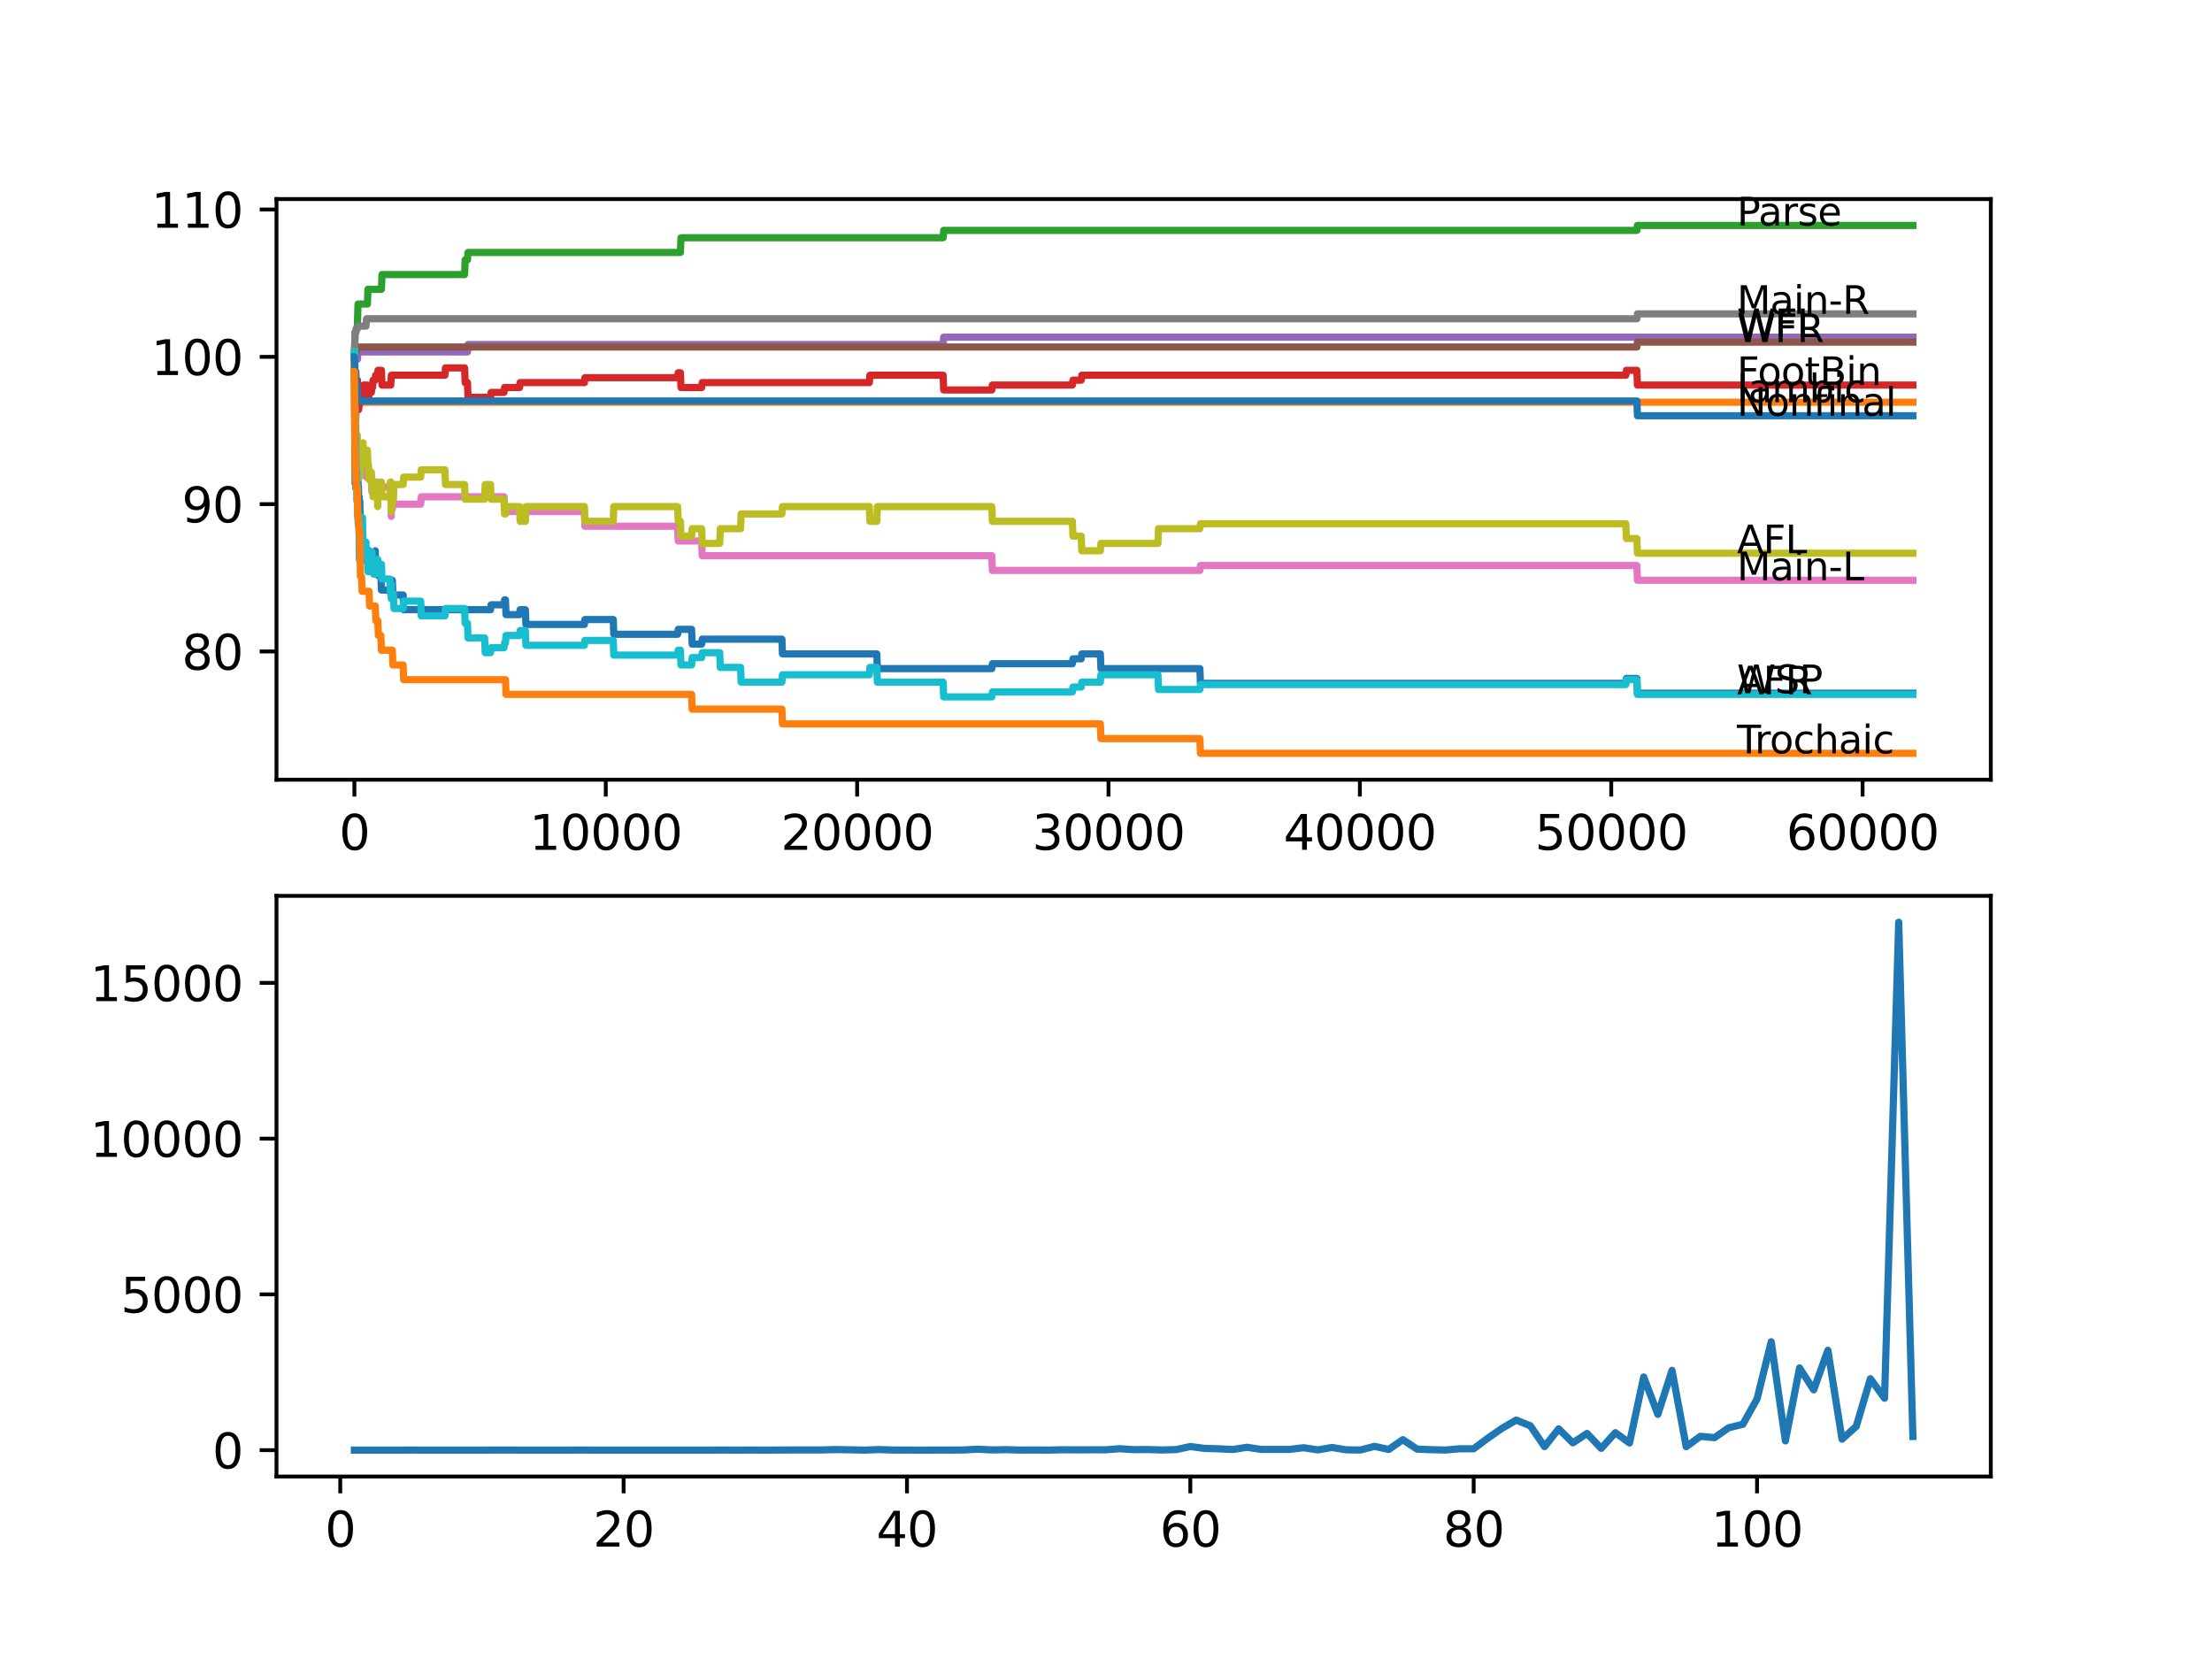 <?xml version="1.0" encoding="utf-8" standalone="no"?>
<!DOCTYPE svg PUBLIC "-//W3C//DTD SVG 1.1//EN"
  "http://www.w3.org/Graphics/SVG/1.1/DTD/svg11.dtd">
<svg xmlns:xlink="http://www.w3.org/1999/xlink" width="460.8pt" height="345.6pt" viewBox="0 0 460.8 345.6" xmlns="http://www.w3.org/2000/svg" version="1.1">
 <defs>
  <style type="text/css">*{stroke-linejoin: round; stroke-linecap: butt}</style>
 </defs>
 <g id="figure_1">
  <g id="patch_1">
   <path d="M 0 345.6 
L 460.8 345.6 
L 460.8 0 
L 0 0 
z
" style="fill: #ffffff"/>
  </g>
  <g id="axes_1">
   <g id="patch_2">
    <path d="M 57.6 162.432 
L 414.72 162.432 
L 414.72 41.472 
L 57.6 41.472 
z
" style="fill: #ffffff"/>
   </g>
   <g id="matplotlib.axis_1">
    <g id="xtick_1">
     <g id="line2d_1">
      <defs>
       <path id="m5c898c900f" d="M 0 0 
L 0 3.5 
" style="stroke: #000000; stroke-width: 0.8"/>
      </defs>
      <g>
       <use xlink:href="#m5c898c900f" x="73.827" y="162.432" style="stroke: #000000; stroke-width: 0.8"/>
      </g>
     </g>
     <g id="text_1">
      <!-- 0 -->
      <g transform="translate(70.646 177.03)scale(0.1 -0.1)">
       <defs>
        <path id="DejaVuSans-30" d="M 2034 4250 
Q 1547 4250 1301 3770 
Q 1056 3291 1056 2328 
Q 1056 1369 1301 889 
Q 1547 409 2034 409 
Q 2525 409 2770 889 
Q 3016 1369 3016 2328 
Q 3016 3291 2770 3770 
Q 2525 4250 2034 4250 
z
M 2034 4750 
Q 2819 4750 3233 4129 
Q 3647 3509 3647 2328 
Q 3647 1150 3233 529 
Q 2819 -91 2034 -91 
Q 1250 -91 836 529 
Q 422 1150 422 2328 
Q 422 3509 836 4129 
Q 1250 4750 2034 4750 
z
" transform="scale(0.016)"/>
       </defs>
       <use xlink:href="#DejaVuSans-30"/>
      </g>
     </g>
    </g>
    <g id="xtick_2">
     <g id="line2d_2">
      <g>
       <use xlink:href="#m5c898c900f" x="126.192" y="162.432" style="stroke: #000000; stroke-width: 0.8"/>
      </g>
     </g>
     <g id="text_2">
      <!-- 10000 -->
      <g transform="translate(110.286 177.03)scale(0.1 -0.1)">
       <defs>
        <path id="DejaVuSans-31" d="M 794 531 
L 1825 531 
L 1825 4091 
L 703 3866 
L 703 4441 
L 1819 4666 
L 2450 4666 
L 2450 531 
L 3481 531 
L 3481 0 
L 794 0 
L 794 531 
z
" transform="scale(0.016)"/>
       </defs>
       <use xlink:href="#DejaVuSans-31"/>
       <use xlink:href="#DejaVuSans-30" x="63.623"/>
       <use xlink:href="#DejaVuSans-30" x="127.246"/>
       <use xlink:href="#DejaVuSans-30" x="190.869"/>
       <use xlink:href="#DejaVuSans-30" x="254.492"/>
      </g>
     </g>
    </g>
    <g id="xtick_3">
     <g id="line2d_3">
      <g>
       <use xlink:href="#m5c898c900f" x="178.556" y="162.432" style="stroke: #000000; stroke-width: 0.8"/>
      </g>
     </g>
     <g id="text_3">
      <!-- 20000 -->
      <g transform="translate(162.65 177.03)scale(0.1 -0.1)">
       <defs>
        <path id="DejaVuSans-32" d="M 1228 531 
L 3431 531 
L 3431 0 
L 469 0 
L 469 531 
Q 828 903 1448 1529 
Q 2069 2156 2228 2338 
Q 2531 2678 2651 2914 
Q 2772 3150 2772 3378 
Q 2772 3750 2511 3984 
Q 2250 4219 1831 4219 
Q 1534 4219 1204 4116 
Q 875 4013 500 3803 
L 500 4441 
Q 881 4594 1212 4672 
Q 1544 4750 1819 4750 
Q 2544 4750 2975 4387 
Q 3406 4025 3406 3419 
Q 3406 3131 3298 2873 
Q 3191 2616 2906 2266 
Q 2828 2175 2409 1742 
Q 1991 1309 1228 531 
z
" transform="scale(0.016)"/>
       </defs>
       <use xlink:href="#DejaVuSans-32"/>
       <use xlink:href="#DejaVuSans-30" x="63.623"/>
       <use xlink:href="#DejaVuSans-30" x="127.246"/>
       <use xlink:href="#DejaVuSans-30" x="190.869"/>
       <use xlink:href="#DejaVuSans-30" x="254.492"/>
      </g>
     </g>
    </g>
    <g id="xtick_4">
     <g id="line2d_4">
      <g>
       <use xlink:href="#m5c898c900f" x="230.921" y="162.432" style="stroke: #000000; stroke-width: 0.8"/>
      </g>
     </g>
     <g id="text_4">
      <!-- 30000 -->
      <g transform="translate(215.015 177.03)scale(0.1 -0.1)">
       <defs>
        <path id="DejaVuSans-33" d="M 2597 2516 
Q 3050 2419 3304 2112 
Q 3559 1806 3559 1356 
Q 3559 666 3084 287 
Q 2609 -91 1734 -91 
Q 1441 -91 1130 -33 
Q 819 25 488 141 
L 488 750 
Q 750 597 1062 519 
Q 1375 441 1716 441 
Q 2309 441 2620 675 
Q 2931 909 2931 1356 
Q 2931 1769 2642 2001 
Q 2353 2234 1838 2234 
L 1294 2234 
L 1294 2753 
L 1863 2753 
Q 2328 2753 2575 2939 
Q 2822 3125 2822 3475 
Q 2822 3834 2567 4026 
Q 2313 4219 1838 4219 
Q 1578 4219 1281 4162 
Q 984 4106 628 3988 
L 628 4550 
Q 988 4650 1302 4700 
Q 1616 4750 1894 4750 
Q 2613 4750 3031 4423 
Q 3450 4097 3450 3541 
Q 3450 3153 3228 2886 
Q 3006 2619 2597 2516 
z
" transform="scale(0.016)"/>
       </defs>
       <use xlink:href="#DejaVuSans-33"/>
       <use xlink:href="#DejaVuSans-30" x="63.623"/>
       <use xlink:href="#DejaVuSans-30" x="127.246"/>
       <use xlink:href="#DejaVuSans-30" x="190.869"/>
       <use xlink:href="#DejaVuSans-30" x="254.492"/>
      </g>
     </g>
    </g>
    <g id="xtick_5">
     <g id="line2d_5">
      <g>
       <use xlink:href="#m5c898c900f" x="283.285" y="162.432" style="stroke: #000000; stroke-width: 0.8"/>
      </g>
     </g>
     <g id="text_5">
      <!-- 40000 -->
      <g transform="translate(267.379 177.03)scale(0.1 -0.1)">
       <defs>
        <path id="DejaVuSans-34" d="M 2419 4116 
L 825 1625 
L 2419 1625 
L 2419 4116 
z
M 2253 4666 
L 3047 4666 
L 3047 1625 
L 3713 1625 
L 3713 1100 
L 3047 1100 
L 3047 0 
L 2419 0 
L 2419 1100 
L 313 1100 
L 313 1709 
L 2253 4666 
z
" transform="scale(0.016)"/>
       </defs>
       <use xlink:href="#DejaVuSans-34"/>
       <use xlink:href="#DejaVuSans-30" x="63.623"/>
       <use xlink:href="#DejaVuSans-30" x="127.246"/>
       <use xlink:href="#DejaVuSans-30" x="190.869"/>
       <use xlink:href="#DejaVuSans-30" x="254.492"/>
      </g>
     </g>
    </g>
    <g id="xtick_6">
     <g id="line2d_6">
      <g>
       <use xlink:href="#m5c898c900f" x="335.65" y="162.432" style="stroke: #000000; stroke-width: 0.8"/>
      </g>
     </g>
     <g id="text_6">
      <!-- 50000 -->
      <g transform="translate(319.744 177.03)scale(0.1 -0.1)">
       <defs>
        <path id="DejaVuSans-35" d="M 691 4666 
L 3169 4666 
L 3169 4134 
L 1269 4134 
L 1269 2991 
Q 1406 3038 1543 3061 
Q 1681 3084 1819 3084 
Q 2600 3084 3056 2656 
Q 3513 2228 3513 1497 
Q 3513 744 3044 326 
Q 2575 -91 1722 -91 
Q 1428 -91 1123 -41 
Q 819 9 494 109 
L 494 744 
Q 775 591 1075 516 
Q 1375 441 1709 441 
Q 2250 441 2565 725 
Q 2881 1009 2881 1497 
Q 2881 1984 2565 2268 
Q 2250 2553 1709 2553 
Q 1456 2553 1204 2497 
Q 953 2441 691 2322 
L 691 4666 
z
" transform="scale(0.016)"/>
       </defs>
       <use xlink:href="#DejaVuSans-35"/>
       <use xlink:href="#DejaVuSans-30" x="63.623"/>
       <use xlink:href="#DejaVuSans-30" x="127.246"/>
       <use xlink:href="#DejaVuSans-30" x="190.869"/>
       <use xlink:href="#DejaVuSans-30" x="254.492"/>
      </g>
     </g>
    </g>
    <g id="xtick_7">
     <g id="line2d_7">
      <g>
       <use xlink:href="#m5c898c900f" x="388.014" y="162.432" style="stroke: #000000; stroke-width: 0.8"/>
      </g>
     </g>
     <g id="text_7">
      <!-- 60000 -->
      <g transform="translate(372.108 177.03)scale(0.1 -0.1)">
       <defs>
        <path id="DejaVuSans-36" d="M 2113 2584 
Q 1688 2584 1439 2293 
Q 1191 2003 1191 1497 
Q 1191 994 1439 701 
Q 1688 409 2113 409 
Q 2538 409 2786 701 
Q 3034 994 3034 1497 
Q 3034 2003 2786 2293 
Q 2538 2584 2113 2584 
z
M 3366 4563 
L 3366 3988 
Q 3128 4100 2886 4159 
Q 2644 4219 2406 4219 
Q 1781 4219 1451 3797 
Q 1122 3375 1075 2522 
Q 1259 2794 1537 2939 
Q 1816 3084 2150 3084 
Q 2853 3084 3261 2657 
Q 3669 2231 3669 1497 
Q 3669 778 3244 343 
Q 2819 -91 2113 -91 
Q 1303 -91 875 529 
Q 447 1150 447 2328 
Q 447 3434 972 4092 
Q 1497 4750 2381 4750 
Q 2619 4750 2861 4703 
Q 3103 4656 3366 4563 
z
" transform="scale(0.016)"/>
       </defs>
       <use xlink:href="#DejaVuSans-36"/>
       <use xlink:href="#DejaVuSans-30" x="63.623"/>
       <use xlink:href="#DejaVuSans-30" x="127.246"/>
       <use xlink:href="#DejaVuSans-30" x="190.869"/>
       <use xlink:href="#DejaVuSans-30" x="254.492"/>
      </g>
     </g>
    </g>
   </g>
   <g id="matplotlib.axis_2">
    <g id="ytick_1">
     <g id="line2d_8">
      <defs>
       <path id="m3ac3cab8ca" d="M 0 0 
L -3.5 0 
" style="stroke: #000000; stroke-width: 0.8"/>
      </defs>
      <g>
       <use xlink:href="#m3ac3cab8ca" x="57.6" y="135.708" style="stroke: #000000; stroke-width: 0.8"/>
      </g>
     </g>
     <g id="text_8">
      <!-- 80 -->
      <g transform="translate(37.875 139.507)scale(0.1 -0.1)">
       <defs>
        <path id="DejaVuSans-38" d="M 2034 2216 
Q 1584 2216 1326 1975 
Q 1069 1734 1069 1313 
Q 1069 891 1326 650 
Q 1584 409 2034 409 
Q 2484 409 2743 651 
Q 3003 894 3003 1313 
Q 3003 1734 2745 1975 
Q 2488 2216 2034 2216 
z
M 1403 2484 
Q 997 2584 770 2862 
Q 544 3141 544 3541 
Q 544 4100 942 4425 
Q 1341 4750 2034 4750 
Q 2731 4750 3128 4425 
Q 3525 4100 3525 3541 
Q 3525 3141 3298 2862 
Q 3072 2584 2669 2484 
Q 3125 2378 3379 2068 
Q 3634 1759 3634 1313 
Q 3634 634 3220 271 
Q 2806 -91 2034 -91 
Q 1263 -91 848 271 
Q 434 634 434 1313 
Q 434 1759 690 2068 
Q 947 2378 1403 2484 
z
M 1172 3481 
Q 1172 3119 1398 2916 
Q 1625 2713 2034 2713 
Q 2441 2713 2670 2916 
Q 2900 3119 2900 3481 
Q 2900 3844 2670 4047 
Q 2441 4250 2034 4250 
Q 1625 4250 1398 4047 
Q 1172 3844 1172 3481 
z
" transform="scale(0.016)"/>
       </defs>
       <use xlink:href="#DejaVuSans-38"/>
       <use xlink:href="#DejaVuSans-30" x="63.623"/>
      </g>
     </g>
    </g>
    <g id="ytick_2">
     <g id="line2d_9">
      <g>
       <use xlink:href="#m3ac3cab8ca" x="57.6" y="105.021" style="stroke: #000000; stroke-width: 0.8"/>
      </g>
     </g>
     <g id="text_9">
      <!-- 90 -->
      <g transform="translate(37.875 108.82)scale(0.1 -0.1)">
       <defs>
        <path id="DejaVuSans-39" d="M 703 97 
L 703 672 
Q 941 559 1184 500 
Q 1428 441 1663 441 
Q 2288 441 2617 861 
Q 2947 1281 2994 2138 
Q 2813 1869 2534 1725 
Q 2256 1581 1919 1581 
Q 1219 1581 811 2004 
Q 403 2428 403 3163 
Q 403 3881 828 4315 
Q 1253 4750 1959 4750 
Q 2769 4750 3195 4129 
Q 3622 3509 3622 2328 
Q 3622 1225 3098 567 
Q 2575 -91 1691 -91 
Q 1453 -91 1209 -44 
Q 966 3 703 97 
z
M 1959 2075 
Q 2384 2075 2632 2365 
Q 2881 2656 2881 3163 
Q 2881 3666 2632 3958 
Q 2384 4250 1959 4250 
Q 1534 4250 1286 3958 
Q 1038 3666 1038 3163 
Q 1038 2656 1286 2365 
Q 1534 2075 1959 2075 
z
" transform="scale(0.016)"/>
       </defs>
       <use xlink:href="#DejaVuSans-39"/>
       <use xlink:href="#DejaVuSans-30" x="63.623"/>
      </g>
     </g>
    </g>
    <g id="ytick_3">
     <g id="line2d_10">
      <g>
       <use xlink:href="#m3ac3cab8ca" x="57.6" y="74.333" style="stroke: #000000; stroke-width: 0.8"/>
      </g>
     </g>
     <g id="text_10">
      <!-- 100 -->
      <g transform="translate(31.512 78.132)scale(0.1 -0.1)">
       <use xlink:href="#DejaVuSans-31"/>
       <use xlink:href="#DejaVuSans-30" x="63.623"/>
       <use xlink:href="#DejaVuSans-30" x="127.246"/>
      </g>
     </g>
    </g>
    <g id="ytick_4">
     <g id="line2d_11">
      <g>
       <use xlink:href="#m3ac3cab8ca" x="57.6" y="43.646" style="stroke: #000000; stroke-width: 0.8"/>
      </g>
     </g>
     <g id="text_11">
      <!-- 110 -->
      <g transform="translate(31.512 47.445)scale(0.1 -0.1)">
       <use xlink:href="#DejaVuSans-31"/>
       <use xlink:href="#DejaVuSans-31" x="63.623"/>
       <use xlink:href="#DejaVuSans-30" x="127.246"/>
      </g>
     </g>
    </g>
   </g>
   <g id="line2d_12">
    <path d="M 73.833 77.402 
L 73.843 76.379 
L 73.89 86.864 
L 73.901 86.864 
L 73.974 100.673 
L 74.026 97.093 
L 74.032 97.093 
L 74.126 101.696 
L 74.147 100.929 
L 74.262 100.929 
L 74.393 96.837 
L 74.424 96.837 
L 74.482 95.303 
L 74.487 98.372 
L 74.513 98.372 
L 74.629 101.441 
L 74.676 101.441 
L 74.712 104.509 
L 74.786 103.486 
L 74.838 103.486 
L 74.849 106.555 
L 74.948 104.509 
L 74.959 104.509 
L 75.084 113.716 
L 75.32 113.716 
L 75.404 116.784 
L 75.43 115.761 
L 75.634 115.761 
L 75.749 114.738 
L 76.875 114.738 
L 76.99 117.807 
L 77.357 117.807 
L 77.472 116.784 
L 77.483 116.784 
L 77.598 115.761 
L 78.137 115.761 
L 78.179 114.738 
L 78.184 117.807 
L 78.237 117.807 
L 78.629 117.807 
L 78.708 116.784 
L 78.713 119.853 
L 78.729 119.853 
L 79.347 119.853 
L 79.462 122.922 
L 81.399 122.922 
L 81.52 120.876 
L 81.729 120.876 
L 81.844 123.945 
L 83.976 123.945 
L 84.091 127.013 
L 102.188 127.013 
L 102.303 125.991 
L 104.995 125.991 
L 105.11 124.968 
L 105.299 124.968 
L 105.414 128.036 
L 108.236 128.036 
L 108.351 127.013 
L 109.441 127.013 
L 109.556 130.082 
L 121.736 130.082 
L 121.851 129.059 
L 127.752 129.059 
L 127.868 132.128 
L 141.163 132.128 
L 141.278 131.105 
L 144.069 131.105 
L 144.184 134.174 
L 146.169 134.174 
L 146.284 133.151 
L 162.884 133.151 
L 162.999 136.22 
L 182.657 136.22 
L 182.772 139.288 
L 206.613 139.288 
L 206.729 138.266 
L 223.396 138.266 
L 223.511 137.243 
L 225.239 137.243 
L 225.355 136.22 
L 229.224 136.22 
L 229.34 139.288 
L 249.955 139.288 
L 250.071 142.357 
L 338.692 142.357 
L 338.807 141.334 
L 340.991 141.334 
L 341.106 144.403 
L 398.487 144.403 
L 398.487 144.403 
" clip-path="url(#p04125c86ef)" style="fill: none; stroke: #1f77b4; stroke-width: 1.5; stroke-linecap: square"/>
   </g>
   <g id="line2d_13">
    <path d="M 73.833 74.333 
L 73.953 90.956 
L 73.958 87.887 
L 73.985 84.818 
L 73.995 90.956 
L 74.068 87.887 
L 74.089 87.887 
L 74.205 84.818 
L 74.676 84.818 
L 74.791 83.795 
L 398.487 83.795 
L 398.487 83.795 
" clip-path="url(#p04125c86ef)" style="fill: none; stroke: #ff7f0e; stroke-width: 1.5; stroke-linecap: square"/>
   </g>
   <g id="line2d_14">
    <path d="M 73.833 74.333 
L 73.969 69.219 
L 74.126 69.219 
L 74.241 68.451 
L 74.424 68.451 
L 74.587 63.337 
L 76.54 63.337 
L 76.655 60.268 
L 79.462 60.268 
L 79.577 57.199 
L 96.784 57.199 
L 96.899 54.131 
L 97.381 54.131 
L 97.496 52.596 
L 141.744 52.596 
L 141.859 49.527 
L 196.47 49.527 
L 196.586 47.993 
L 340.991 47.993 
L 341.106 46.97 
L 398.487 46.97 
L 398.487 46.97 
" clip-path="url(#p04125c86ef)" style="fill: none; stroke: #2ca02c; stroke-width: 1.5; stroke-linecap: square"/>
   </g>
   <g id="line2d_15">
    <path d="M 73.833 74.333 
L 73.958 84.307 
L 74.163 84.307 
L 74.283 82.261 
L 74.424 82.261 
L 74.461 79.192 
L 74.477 85.33 
L 74.503 85.33 
L 74.712 85.33 
L 74.828 84.307 
L 74.849 84.307 
L 74.969 82.261 
L 75.404 82.261 
L 75.519 81.238 
L 75.634 81.238 
L 75.749 80.215 
L 76.54 80.215 
L 76.655 83.284 
L 76.765 83.284 
L 76.88 81.749 
L 77.357 81.749 
L 77.472 80.726 
L 77.603 80.726 
L 77.718 79.192 
L 78.137 79.192 
L 78.252 78.169 
L 78.629 78.169 
L 78.745 77.146 
L 79.462 77.146 
L 79.577 80.215 
L 81.399 80.215 
L 81.52 78.169 
L 92.689 78.169 
L 92.804 76.635 
L 96.784 76.635 
L 96.899 79.704 
L 97.381 79.704 
L 97.496 82.772 
L 102.188 82.772 
L 102.303 81.749 
L 104.995 81.749 
L 105.11 80.726 
L 108.236 80.726 
L 108.351 79.704 
L 121.736 79.704 
L 121.851 78.681 
L 141.163 78.681 
L 141.278 77.658 
L 141.744 77.658 
L 141.859 80.726 
L 146.169 80.726 
L 146.284 79.704 
L 181.101 79.704 
L 181.217 78.169 
L 196.47 78.169 
L 196.586 81.238 
L 206.613 81.238 
L 206.729 80.215 
L 223.396 80.215 
L 223.511 79.192 
L 225.239 79.192 
L 225.355 78.169 
L 338.692 78.169 
L 338.807 77.146 
L 340.991 77.146 
L 341.106 80.215 
L 398.487 80.215 
L 398.487 80.215 
" clip-path="url(#p04125c86ef)" style="fill: none; stroke: #d62728; stroke-width: 1.5; stroke-linecap: square"/>
   </g>
   <g id="line2d_16">
    <path d="M 73.833 74.333 
L 73.864 73.31 
L 73.869 76.379 
L 73.937 74.845 
L 74.461 74.845 
L 74.576 73.31 
L 97.381 73.31 
L 97.496 71.776 
L 196.47 71.776 
L 196.586 70.242 
L 398.487 70.242 
L 398.487 70.242 
" clip-path="url(#p04125c86ef)" style="fill: none; stroke: #9467bd; stroke-width: 1.5; stroke-linecap: square"/>
   </g>
   <g id="line2d_17">
    <path d="M 73.833 74.333 
L 73.848 74.333 
L 73.964 73.566 
L 74.126 73.566 
L 74.241 72.799 
L 74.424 72.799 
L 74.54 72.287 
L 340.991 72.287 
L 341.106 71.264 
L 398.487 71.264 
L 398.487 71.264 
" clip-path="url(#p04125c86ef)" style="fill: none; stroke: #8c564b; stroke-width: 1.5; stroke-linecap: square"/>
   </g>
   <g id="line2d_18">
    <path d="M 73.833 73.31 
L 73.927 92.234 
L 73.969 90.7 
L 73.974 90.7 
L 73.995 89.677 
L 74 92.746 
L 74.084 90.188 
L 74.126 90.188 
L 74.163 93.257 
L 74.236 92.234 
L 74.456 92.234 
L 74.482 95.303 
L 74.566 92.746 
L 74.712 92.746 
L 74.812 95.814 
L 74.822 94.28 
L 74.838 94.28 
L 74.849 92.746 
L 74.917 98.883 
L 74.932 98.883 
L 74.959 98.883 
L 75.074 97.86 
L 75.54 97.86 
L 75.655 96.326 
L 76.241 96.326 
L 76.357 99.395 
L 77.357 99.395 
L 77.472 102.463 
L 77.483 102.463 
L 77.598 101.441 
L 78.179 101.441 
L 78.294 100.418 
L 78.629 100.418 
L 78.708 103.486 
L 78.739 102.463 
L 79.347 102.463 
L 79.462 101.441 
L 81.399 101.441 
L 81.499 107.578 
L 81.515 106.044 
L 81.729 106.044 
L 81.844 105.021 
L 87.641 105.021 
L 87.756 103.486 
L 104.995 103.486 
L 105.11 106.555 
L 121.736 106.555 
L 121.851 109.624 
L 141.163 109.624 
L 141.278 112.693 
L 146.169 112.693 
L 146.284 115.761 
L 206.613 115.761 
L 206.729 118.83 
L 249.955 118.83 
L 250.071 117.807 
L 340.991 117.807 
L 341.106 120.876 
L 398.487 120.876 
L 398.487 120.876 
" clip-path="url(#p04125c86ef)" style="fill: none; stroke: #e377c2; stroke-width: 1.5; stroke-linecap: square"/>
   </g>
   <g id="line2d_19">
    <path d="M 73.833 74.333 
L 73.838 74.333 
L 73.974 69.219 
L 74.126 69.219 
L 74.241 68.451 
L 74.424 68.451 
L 74.54 67.94 
L 76.241 67.94 
L 76.357 66.406 
L 340.991 66.406 
L 341.106 65.383 
L 398.487 65.383 
L 398.487 65.383 
" clip-path="url(#p04125c86ef)" style="fill: none; stroke: #7f7f7f; stroke-width: 1.5; stroke-linecap: square"/>
   </g>
   <g id="line2d_20">
    <path d="M 73.833 73.31 
L 73.927 92.234 
L 73.969 90.7 
L 73.974 90.7 
L 73.995 88.143 
L 74 91.211 
L 74.095 88.654 
L 74.126 88.654 
L 74.163 91.723 
L 74.236 90.7 
L 74.262 90.7 
L 74.32 93.769 
L 74.372 90.7 
L 74.445 90.7 
L 74.482 99.906 
L 74.566 97.349 
L 74.676 97.349 
L 74.712 96.326 
L 74.718 99.395 
L 74.775 99.395 
L 74.796 99.395 
L 74.849 93.257 
L 74.911 96.326 
L 74.959 99.395 
L 75.021 98.372 
L 75.142 95.303 
L 75.32 95.303 
L 75.404 93.769 
L 75.409 96.837 
L 75.425 96.837 
L 75.508 96.837 
L 75.624 92.234 
L 75.634 92.234 
L 75.749 95.303 
L 76.241 95.303 
L 76.357 93.769 
L 76.54 93.769 
L 76.655 96.837 
L 76.765 96.837 
L 76.875 99.906 
L 76.99 98.372 
L 77.357 98.372 
L 77.472 101.441 
L 77.483 101.441 
L 77.598 100.418 
L 77.603 100.418 
L 77.718 103.486 
L 77.729 103.486 
L 77.844 100.418 
L 78.137 100.418 
L 78.179 103.486 
L 78.247 102.463 
L 78.629 102.463 
L 78.687 105.532 
L 78.713 101.441 
L 78.734 101.441 
L 79.347 101.441 
L 79.462 100.418 
L 79.577 103.486 
L 81.221 103.486 
L 81.337 100.418 
L 81.399 100.418 
L 81.499 106.555 
L 81.515 105.021 
L 81.729 105.021 
L 81.844 103.998 
L 81.96 103.998 
L 82.075 100.929 
L 83.976 100.929 
L 84.091 99.395 
L 87.641 99.395 
L 87.756 97.86 
L 92.689 97.86 
L 92.804 100.929 
L 96.784 100.929 
L 96.899 103.998 
L 100.958 103.998 
L 101.073 100.929 
L 102.188 100.929 
L 102.303 103.998 
L 104.995 103.998 
L 105.11 107.067 
L 105.299 107.067 
L 105.414 105.532 
L 108.236 105.532 
L 108.351 108.601 
L 109.441 108.601 
L 109.556 105.532 
L 121.736 105.532 
L 121.851 108.601 
L 127.752 108.601 
L 127.868 105.532 
L 141.163 105.532 
L 141.278 108.601 
L 141.744 108.601 
L 141.859 111.67 
L 144.069 111.67 
L 144.184 110.135 
L 146.169 110.135 
L 146.284 113.204 
L 149.934 113.204 
L 150.049 110.135 
L 154.28 110.135 
L 154.395 107.067 
L 162.884 107.067 
L 162.999 105.532 
L 181.101 105.532 
L 181.217 108.601 
L 182.657 108.601 
L 182.772 105.532 
L 206.613 105.532 
L 206.729 108.601 
L 223.396 108.601 
L 223.511 111.67 
L 225.239 111.67 
L 225.355 114.738 
L 229.224 114.738 
L 229.34 113.204 
L 241.226 113.204 
L 241.341 110.135 
L 249.955 110.135 
L 250.071 109.112 
L 338.692 109.112 
L 338.807 112.181 
L 340.991 112.181 
L 341.106 115.25 
L 398.487 115.25 
L 398.487 115.25 
" clip-path="url(#p04125c86ef)" style="fill: none; stroke: #bcbd22; stroke-width: 1.5; stroke-linecap: square"/>
   </g>
   <g id="line2d_21">
    <path d="M 73.833 73.31 
L 73.958 83.795 
L 73.974 83.795 
L 74.1 93.001 
L 74.126 93.001 
L 74.246 99.139 
L 74.262 99.139 
L 74.32 98.116 
L 74.33 104.254 
L 74.346 104.254 
L 74.424 104.254 
L 74.461 101.185 
L 74.477 107.322 
L 74.513 106.299 
L 74.629 109.368 
L 74.676 109.368 
L 74.796 107.322 
L 74.849 116.529 
L 74.917 114.483 
L 74.959 114.483 
L 75.089 110.391 
L 75.32 110.391 
L 75.435 107.834 
L 75.508 107.834 
L 75.629 113.971 
L 75.634 113.971 
L 75.749 112.948 
L 76.241 112.948 
L 76.357 116.017 
L 76.54 116.017 
L 76.655 119.086 
L 76.765 119.086 
L 76.886 116.017 
L 77.357 116.017 
L 77.472 114.994 
L 77.483 114.994 
L 77.598 118.063 
L 77.603 118.063 
L 77.718 116.529 
L 77.729 116.529 
L 77.844 119.597 
L 78.137 119.597 
L 78.258 117.551 
L 78.629 117.551 
L 78.687 116.529 
L 78.692 119.597 
L 78.734 118.574 
L 79.347 118.574 
L 79.462 117.551 
L 79.577 120.62 
L 81.221 120.62 
L 81.337 123.689 
L 81.399 123.689 
L 81.499 121.643 
L 81.504 124.712 
L 81.729 124.712 
L 81.844 123.689 
L 81.96 123.689 
L 82.075 126.758 
L 83.976 126.758 
L 84.091 125.223 
L 87.641 125.223 
L 87.756 128.292 
L 92.689 128.292 
L 92.804 126.758 
L 96.784 126.758 
L 96.899 129.827 
L 97.381 129.827 
L 97.496 132.895 
L 100.958 132.895 
L 101.073 135.964 
L 102.188 135.964 
L 102.303 134.941 
L 104.995 134.941 
L 105.11 133.918 
L 105.299 133.918 
L 105.414 132.384 
L 108.236 132.384 
L 108.351 131.361 
L 109.441 131.361 
L 109.556 134.43 
L 121.736 134.43 
L 121.851 133.407 
L 127.752 133.407 
L 127.868 136.475 
L 141.163 136.475 
L 141.278 135.453 
L 141.744 135.453 
L 141.859 138.521 
L 144.069 138.521 
L 144.184 136.987 
L 146.169 136.987 
L 146.284 135.964 
L 149.934 135.964 
L 150.049 139.033 
L 154.28 139.033 
L 154.395 142.102 
L 162.884 142.102 
L 162.999 140.567 
L 181.101 140.567 
L 181.217 139.033 
L 182.657 139.033 
L 182.772 142.102 
L 196.47 142.102 
L 196.586 145.17 
L 206.613 145.17 
L 206.729 144.147 
L 223.396 144.147 
L 223.511 143.124 
L 225.239 143.124 
L 225.355 142.102 
L 229.224 142.102 
L 229.34 140.567 
L 241.226 140.567 
L 241.341 143.636 
L 249.955 143.636 
L 250.071 142.613 
L 338.692 142.613 
L 338.807 141.59 
L 340.991 141.59 
L 341.106 144.659 
L 398.487 144.659 
L 398.487 144.659 
" clip-path="url(#p04125c86ef)" style="fill: none; stroke: #17becf; stroke-width: 1.5; stroke-linecap: square"/>
   </g>
   <g id="line2d_22">
    <path d="M 73.833 74.333 
L 73.848 74.333 
L 73.964 77.402 
L 74.126 77.402 
L 74.241 80.471 
L 74.424 80.471 
L 74.54 83.539 
L 340.991 83.539 
L 341.106 86.608 
L 398.487 86.608 
L 398.487 86.608 
" clip-path="url(#p04125c86ef)" style="fill: none; stroke: #1f77b4; stroke-width: 1.5; stroke-linecap: square"/>
   </g>
   <g id="line2d_23">
    <path d="M 73.833 77.402 
L 73.838 77.402 
L 73.979 97.093 
L 73.985 97.093 
L 74.011 94.024 
L 74.063 98.628 
L 74.089 98.628 
L 74.205 101.696 
L 74.424 101.696 
L 74.545 107.834 
L 74.676 107.834 
L 74.791 110.903 
L 74.959 110.903 
L 75.084 120.109 
L 75.32 120.109 
L 75.435 123.178 
L 76.875 123.178 
L 76.99 126.246 
L 78.179 126.246 
L 78.294 129.315 
L 78.708 129.315 
L 78.823 132.384 
L 79.347 132.384 
L 79.462 135.453 
L 81.729 135.453 
L 81.844 138.521 
L 83.976 138.521 
L 84.091 141.59 
L 105.299 141.59 
L 105.414 144.659 
L 144.069 144.659 
L 144.184 147.728 
L 162.884 147.728 
L 162.999 150.796 
L 229.224 150.796 
L 229.34 153.865 
L 249.955 153.865 
L 250.071 156.934 
L 398.487 156.934 
L 398.487 156.934 
" clip-path="url(#p04125c86ef)" style="fill: none; stroke: #ff7f0e; stroke-width: 1.5; stroke-linecap: square"/>
   </g>
   <g id="patch_3">
    <path d="M 57.6 162.432 
L 57.6 41.472 
" style="fill: none; stroke: #000000; stroke-width: 0.8; stroke-linejoin: miter; stroke-linecap: square"/>
   </g>
   <g id="patch_4">
    <path d="M 414.72 162.432 
L 414.72 41.472 
" style="fill: none; stroke: #000000; stroke-width: 0.8; stroke-linejoin: miter; stroke-linecap: square"/>
   </g>
   <g id="patch_5">
    <path d="M 57.6 162.432 
L 414.72 162.432 
" style="fill: none; stroke: #000000; stroke-width: 0.8; stroke-linejoin: miter; stroke-linecap: square"/>
   </g>
   <g id="patch_6">
    <path d="M 57.6 41.472 
L 414.72 41.472 
" style="fill: none; stroke: #000000; stroke-width: 0.8; stroke-linejoin: miter; stroke-linecap: square"/>
   </g>
   <g id="text_12">
    <!-- WSP -->
    <g transform="translate(361.832 144.403)scale(0.08 -0.08)">
     <defs>
      <path id="DejaVuSans-57" d="M 213 4666 
L 850 4666 
L 1831 722 
L 2809 4666 
L 3519 4666 
L 4500 722 
L 5478 4666 
L 6119 4666 
L 4947 0 
L 4153 0 
L 3169 4050 
L 2175 0 
L 1381 0 
L 213 4666 
z
" transform="scale(0.016)"/>
      <path id="DejaVuSans-53" d="M 3425 4513 
L 3425 3897 
Q 3066 4069 2747 4153 
Q 2428 4238 2131 4238 
Q 1616 4238 1336 4038 
Q 1056 3838 1056 3469 
Q 1056 3159 1242 3001 
Q 1428 2844 1947 2747 
L 2328 2669 
Q 3034 2534 3370 2195 
Q 3706 1856 3706 1288 
Q 3706 609 3251 259 
Q 2797 -91 1919 -91 
Q 1588 -91 1214 -16 
Q 841 59 441 206 
L 441 856 
Q 825 641 1194 531 
Q 1563 422 1919 422 
Q 2459 422 2753 634 
Q 3047 847 3047 1241 
Q 3047 1584 2836 1778 
Q 2625 1972 2144 2069 
L 1759 2144 
Q 1053 2284 737 2584 
Q 422 2884 422 3419 
Q 422 4038 858 4394 
Q 1294 4750 2059 4750 
Q 2388 4750 2728 4690 
Q 3069 4631 3425 4513 
z
" transform="scale(0.016)"/>
      <path id="DejaVuSans-50" d="M 1259 4147 
L 1259 2394 
L 2053 2394 
Q 2494 2394 2734 2622 
Q 2975 2850 2975 3272 
Q 2975 3691 2734 3919 
Q 2494 4147 2053 4147 
L 1259 4147 
z
M 628 4666 
L 2053 4666 
Q 2838 4666 3239 4311 
Q 3641 3956 3641 3272 
Q 3641 2581 3239 2228 
Q 2838 1875 2053 1875 
L 1259 1875 
L 1259 0 
L 628 0 
L 628 4666 
z
" transform="scale(0.016)"/>
     </defs>
     <use xlink:href="#DejaVuSans-57"/>
     <use xlink:href="#DejaVuSans-53" x="98.877"/>
     <use xlink:href="#DejaVuSans-50" x="162.354"/>
    </g>
   </g>
   <g id="text_13">
    <!-- Iambic -->
    <g transform="translate(361.832 83.795)scale(0.08 -0.08)">
     <defs>
      <path id="DejaVuSans-49" d="M 628 4666 
L 1259 4666 
L 1259 0 
L 628 0 
L 628 4666 
z
" transform="scale(0.016)"/>
      <path id="DejaVuSans-61" d="M 2194 1759 
Q 1497 1759 1228 1600 
Q 959 1441 959 1056 
Q 959 750 1161 570 
Q 1363 391 1709 391 
Q 2188 391 2477 730 
Q 2766 1069 2766 1631 
L 2766 1759 
L 2194 1759 
z
M 3341 1997 
L 3341 0 
L 2766 0 
L 2766 531 
Q 2569 213 2275 61 
Q 1981 -91 1556 -91 
Q 1019 -91 701 211 
Q 384 513 384 1019 
Q 384 1609 779 1909 
Q 1175 2209 1959 2209 
L 2766 2209 
L 2766 2266 
Q 2766 2663 2505 2880 
Q 2244 3097 1772 3097 
Q 1472 3097 1187 3025 
Q 903 2953 641 2809 
L 641 3341 
Q 956 3463 1253 3523 
Q 1550 3584 1831 3584 
Q 2591 3584 2966 3190 
Q 3341 2797 3341 1997 
z
" transform="scale(0.016)"/>
      <path id="DejaVuSans-6d" d="M 3328 2828 
Q 3544 3216 3844 3400 
Q 4144 3584 4550 3584 
Q 5097 3584 5394 3201 
Q 5691 2819 5691 2113 
L 5691 0 
L 5113 0 
L 5113 2094 
Q 5113 2597 4934 2840 
Q 4756 3084 4391 3084 
Q 3944 3084 3684 2787 
Q 3425 2491 3425 1978 
L 3425 0 
L 2847 0 
L 2847 2094 
Q 2847 2600 2669 2842 
Q 2491 3084 2119 3084 
Q 1678 3084 1418 2786 
Q 1159 2488 1159 1978 
L 1159 0 
L 581 0 
L 581 3500 
L 1159 3500 
L 1159 2956 
Q 1356 3278 1631 3431 
Q 1906 3584 2284 3584 
Q 2666 3584 2933 3390 
Q 3200 3197 3328 2828 
z
" transform="scale(0.016)"/>
      <path id="DejaVuSans-62" d="M 3116 1747 
Q 3116 2381 2855 2742 
Q 2594 3103 2138 3103 
Q 1681 3103 1420 2742 
Q 1159 2381 1159 1747 
Q 1159 1113 1420 752 
Q 1681 391 2138 391 
Q 2594 391 2855 752 
Q 3116 1113 3116 1747 
z
M 1159 2969 
Q 1341 3281 1617 3432 
Q 1894 3584 2278 3584 
Q 2916 3584 3314 3078 
Q 3713 2572 3713 1747 
Q 3713 922 3314 415 
Q 2916 -91 2278 -91 
Q 1894 -91 1617 61 
Q 1341 213 1159 525 
L 1159 0 
L 581 0 
L 581 4863 
L 1159 4863 
L 1159 2969 
z
" transform="scale(0.016)"/>
      <path id="DejaVuSans-69" d="M 603 3500 
L 1178 3500 
L 1178 0 
L 603 0 
L 603 3500 
z
M 603 4863 
L 1178 4863 
L 1178 4134 
L 603 4134 
L 603 4863 
z
" transform="scale(0.016)"/>
      <path id="DejaVuSans-63" d="M 3122 3366 
L 3122 2828 
Q 2878 2963 2633 3030 
Q 2388 3097 2138 3097 
Q 1578 3097 1268 2742 
Q 959 2388 959 1747 
Q 959 1106 1268 751 
Q 1578 397 2138 397 
Q 2388 397 2633 464 
Q 2878 531 3122 666 
L 3122 134 
Q 2881 22 2623 -34 
Q 2366 -91 2075 -91 
Q 1284 -91 818 406 
Q 353 903 353 1747 
Q 353 2603 823 3093 
Q 1294 3584 2113 3584 
Q 2378 3584 2631 3529 
Q 2884 3475 3122 3366 
z
" transform="scale(0.016)"/>
     </defs>
     <use xlink:href="#DejaVuSans-49"/>
     <use xlink:href="#DejaVuSans-61" x="29.492"/>
     <use xlink:href="#DejaVuSans-6d" x="90.771"/>
     <use xlink:href="#DejaVuSans-62" x="188.184"/>
     <use xlink:href="#DejaVuSans-69" x="251.66"/>
     <use xlink:href="#DejaVuSans-63" x="279.443"/>
    </g>
   </g>
   <g id="text_14">
    <!-- Parse -->
    <g transform="translate(361.832 46.97)scale(0.08 -0.08)">
     <defs>
      <path id="DejaVuSans-72" d="M 2631 2963 
Q 2534 3019 2420 3045 
Q 2306 3072 2169 3072 
Q 1681 3072 1420 2755 
Q 1159 2438 1159 1844 
L 1159 0 
L 581 0 
L 581 3500 
L 1159 3500 
L 1159 2956 
Q 1341 3275 1631 3429 
Q 1922 3584 2338 3584 
Q 2397 3584 2469 3576 
Q 2541 3569 2628 3553 
L 2631 2963 
z
" transform="scale(0.016)"/>
      <path id="DejaVuSans-73" d="M 2834 3397 
L 2834 2853 
Q 2591 2978 2328 3040 
Q 2066 3103 1784 3103 
Q 1356 3103 1142 2972 
Q 928 2841 928 2578 
Q 928 2378 1081 2264 
Q 1234 2150 1697 2047 
L 1894 2003 
Q 2506 1872 2764 1633 
Q 3022 1394 3022 966 
Q 3022 478 2636 193 
Q 2250 -91 1575 -91 
Q 1294 -91 989 -36 
Q 684 19 347 128 
L 347 722 
Q 666 556 975 473 
Q 1284 391 1588 391 
Q 1994 391 2212 530 
Q 2431 669 2431 922 
Q 2431 1156 2273 1281 
Q 2116 1406 1581 1522 
L 1381 1569 
Q 847 1681 609 1914 
Q 372 2147 372 2553 
Q 372 3047 722 3315 
Q 1072 3584 1716 3584 
Q 2034 3584 2315 3537 
Q 2597 3491 2834 3397 
z
" transform="scale(0.016)"/>
      <path id="DejaVuSans-65" d="M 3597 1894 
L 3597 1613 
L 953 1613 
Q 991 1019 1311 708 
Q 1631 397 2203 397 
Q 2534 397 2845 478 
Q 3156 559 3463 722 
L 3463 178 
Q 3153 47 2828 -22 
Q 2503 -91 2169 -91 
Q 1331 -91 842 396 
Q 353 884 353 1716 
Q 353 2575 817 3079 
Q 1281 3584 2069 3584 
Q 2775 3584 3186 3129 
Q 3597 2675 3597 1894 
z
M 3022 2063 
Q 3016 2534 2758 2815 
Q 2500 3097 2075 3097 
Q 1594 3097 1305 2825 
Q 1016 2553 972 2059 
L 3022 2063 
z
" transform="scale(0.016)"/>
     </defs>
     <use xlink:href="#DejaVuSans-50"/>
     <use xlink:href="#DejaVuSans-61" x="55.803"/>
     <use xlink:href="#DejaVuSans-72" x="117.082"/>
     <use xlink:href="#DejaVuSans-73" x="158.195"/>
     <use xlink:href="#DejaVuSans-65" x="210.295"/>
    </g>
   </g>
   <g id="text_15">
    <!-- FootBin -->
    <g transform="translate(361.832 80.215)scale(0.08 -0.08)">
     <defs>
      <path id="DejaVuSans-46" d="M 628 4666 
L 3309 4666 
L 3309 4134 
L 1259 4134 
L 1259 2759 
L 3109 2759 
L 3109 2228 
L 1259 2228 
L 1259 0 
L 628 0 
L 628 4666 
z
" transform="scale(0.016)"/>
      <path id="DejaVuSans-6f" d="M 1959 3097 
Q 1497 3097 1228 2736 
Q 959 2375 959 1747 
Q 959 1119 1226 758 
Q 1494 397 1959 397 
Q 2419 397 2687 759 
Q 2956 1122 2956 1747 
Q 2956 2369 2687 2733 
Q 2419 3097 1959 3097 
z
M 1959 3584 
Q 2709 3584 3137 3096 
Q 3566 2609 3566 1747 
Q 3566 888 3137 398 
Q 2709 -91 1959 -91 
Q 1206 -91 779 398 
Q 353 888 353 1747 
Q 353 2609 779 3096 
Q 1206 3584 1959 3584 
z
" transform="scale(0.016)"/>
      <path id="DejaVuSans-74" d="M 1172 4494 
L 1172 3500 
L 2356 3500 
L 2356 3053 
L 1172 3053 
L 1172 1153 
Q 1172 725 1289 603 
Q 1406 481 1766 481 
L 2356 481 
L 2356 0 
L 1766 0 
Q 1100 0 847 248 
Q 594 497 594 1153 
L 594 3053 
L 172 3053 
L 172 3500 
L 594 3500 
L 594 4494 
L 1172 4494 
z
" transform="scale(0.016)"/>
      <path id="DejaVuSans-42" d="M 1259 2228 
L 1259 519 
L 2272 519 
Q 2781 519 3026 730 
Q 3272 941 3272 1375 
Q 3272 1813 3026 2020 
Q 2781 2228 2272 2228 
L 1259 2228 
z
M 1259 4147 
L 1259 2741 
L 2194 2741 
Q 2656 2741 2882 2914 
Q 3109 3088 3109 3444 
Q 3109 3797 2882 3972 
Q 2656 4147 2194 4147 
L 1259 4147 
z
M 628 4666 
L 2241 4666 
Q 2963 4666 3353 4366 
Q 3744 4066 3744 3513 
Q 3744 3084 3544 2831 
Q 3344 2578 2956 2516 
Q 3422 2416 3680 2098 
Q 3938 1781 3938 1306 
Q 3938 681 3513 340 
Q 3088 0 2303 0 
L 628 0 
L 628 4666 
z
" transform="scale(0.016)"/>
      <path id="DejaVuSans-6e" d="M 3513 2113 
L 3513 0 
L 2938 0 
L 2938 2094 
Q 2938 2591 2744 2837 
Q 2550 3084 2163 3084 
Q 1697 3084 1428 2787 
Q 1159 2491 1159 1978 
L 1159 0 
L 581 0 
L 581 3500 
L 1159 3500 
L 1159 2956 
Q 1366 3272 1645 3428 
Q 1925 3584 2291 3584 
Q 2894 3584 3203 3211 
Q 3513 2838 3513 2113 
z
" transform="scale(0.016)"/>
     </defs>
     <use xlink:href="#DejaVuSans-46"/>
     <use xlink:href="#DejaVuSans-6f" x="53.895"/>
     <use xlink:href="#DejaVuSans-6f" x="115.076"/>
     <use xlink:href="#DejaVuSans-74" x="176.258"/>
     <use xlink:href="#DejaVuSans-42" x="215.467"/>
     <use xlink:href="#DejaVuSans-69" x="284.07"/>
     <use xlink:href="#DejaVuSans-6e" x="311.854"/>
    </g>
   </g>
   <g id="text_16">
    <!-- WFL -->
    <g transform="translate(361.832 70.242)scale(0.08 -0.08)">
     <defs>
      <path id="DejaVuSans-4c" d="M 628 4666 
L 1259 4666 
L 1259 531 
L 3531 531 
L 3531 0 
L 628 0 
L 628 4666 
z
" transform="scale(0.016)"/>
     </defs>
     <use xlink:href="#DejaVuSans-57"/>
     <use xlink:href="#DejaVuSans-46" x="98.877"/>
     <use xlink:href="#DejaVuSans-4c" x="156.396"/>
    </g>
   </g>
   <g id="text_17">
    <!-- WFR -->
    <g transform="translate(361.832 71.264)scale(0.08 -0.08)">
     <defs>
      <path id="DejaVuSans-52" d="M 2841 2188 
Q 3044 2119 3236 1894 
Q 3428 1669 3622 1275 
L 4263 0 
L 3584 0 
L 2988 1197 
Q 2756 1666 2539 1819 
Q 2322 1972 1947 1972 
L 1259 1972 
L 1259 0 
L 628 0 
L 628 4666 
L 2053 4666 
Q 2853 4666 3247 4331 
Q 3641 3997 3641 3322 
Q 3641 2881 3436 2590 
Q 3231 2300 2841 2188 
z
M 1259 4147 
L 1259 2491 
L 2053 2491 
Q 2509 2491 2742 2702 
Q 2975 2913 2975 3322 
Q 2975 3731 2742 3939 
Q 2509 4147 2053 4147 
L 1259 4147 
z
" transform="scale(0.016)"/>
     </defs>
     <use xlink:href="#DejaVuSans-57"/>
     <use xlink:href="#DejaVuSans-46" x="98.877"/>
     <use xlink:href="#DejaVuSans-52" x="156.396"/>
    </g>
   </g>
   <g id="text_18">
    <!-- Main-L -->
    <g transform="translate(361.832 120.876)scale(0.08 -0.08)">
     <defs>
      <path id="DejaVuSans-4d" d="M 628 4666 
L 1569 4666 
L 2759 1491 
L 3956 4666 
L 4897 4666 
L 4897 0 
L 4281 0 
L 4281 4097 
L 3078 897 
L 2444 897 
L 1241 4097 
L 1241 0 
L 628 0 
L 628 4666 
z
" transform="scale(0.016)"/>
      <path id="DejaVuSans-2d" d="M 313 2009 
L 1997 2009 
L 1997 1497 
L 313 1497 
L 313 2009 
z
" transform="scale(0.016)"/>
     </defs>
     <use xlink:href="#DejaVuSans-4d"/>
     <use xlink:href="#DejaVuSans-61" x="86.279"/>
     <use xlink:href="#DejaVuSans-69" x="147.559"/>
     <use xlink:href="#DejaVuSans-6e" x="175.342"/>
     <use xlink:href="#DejaVuSans-2d" x="238.721"/>
     <use xlink:href="#DejaVuSans-4c" x="274.805"/>
    </g>
   </g>
   <g id="text_19">
    <!-- Main-R -->
    <g transform="translate(361.832 65.383)scale(0.08 -0.08)">
     <use xlink:href="#DejaVuSans-4d"/>
     <use xlink:href="#DejaVuSans-61" x="86.279"/>
     <use xlink:href="#DejaVuSans-69" x="147.559"/>
     <use xlink:href="#DejaVuSans-6e" x="175.342"/>
     <use xlink:href="#DejaVuSans-2d" x="238.721"/>
     <use xlink:href="#DejaVuSans-52" x="274.805"/>
    </g>
   </g>
   <g id="text_20">
    <!-- AFL -->
    <g transform="translate(361.832 115.25)scale(0.08 -0.08)">
     <defs>
      <path id="DejaVuSans-41" d="M 2188 4044 
L 1331 1722 
L 3047 1722 
L 2188 4044 
z
M 1831 4666 
L 2547 4666 
L 4325 0 
L 3669 0 
L 3244 1197 
L 1141 1197 
L 716 0 
L 50 0 
L 1831 4666 
z
" transform="scale(0.016)"/>
     </defs>
     <use xlink:href="#DejaVuSans-41"/>
     <use xlink:href="#DejaVuSans-46" x="68.408"/>
     <use xlink:href="#DejaVuSans-4c" x="125.928"/>
    </g>
   </g>
   <g id="text_21">
    <!-- AFR -->
    <g transform="translate(361.832 144.659)scale(0.08 -0.08)">
     <use xlink:href="#DejaVuSans-41"/>
     <use xlink:href="#DejaVuSans-46" x="68.408"/>
     <use xlink:href="#DejaVuSans-52" x="125.928"/>
    </g>
   </g>
   <g id="text_22">
    <!-- Nonfinal -->
    <g transform="translate(361.832 86.608)scale(0.08 -0.08)">
     <defs>
      <path id="DejaVuSans-4e" d="M 628 4666 
L 1478 4666 
L 3547 763 
L 3547 4666 
L 4159 4666 
L 4159 0 
L 3309 0 
L 1241 3903 
L 1241 0 
L 628 0 
L 628 4666 
z
" transform="scale(0.016)"/>
      <path id="DejaVuSans-66" d="M 2375 4863 
L 2375 4384 
L 1825 4384 
Q 1516 4384 1395 4259 
Q 1275 4134 1275 3809 
L 1275 3500 
L 2222 3500 
L 2222 3053 
L 1275 3053 
L 1275 0 
L 697 0 
L 697 3053 
L 147 3053 
L 147 3500 
L 697 3500 
L 697 3744 
Q 697 4328 969 4595 
Q 1241 4863 1831 4863 
L 2375 4863 
z
" transform="scale(0.016)"/>
      <path id="DejaVuSans-6c" d="M 603 4863 
L 1178 4863 
L 1178 0 
L 603 0 
L 603 4863 
z
" transform="scale(0.016)"/>
     </defs>
     <use xlink:href="#DejaVuSans-4e"/>
     <use xlink:href="#DejaVuSans-6f" x="74.805"/>
     <use xlink:href="#DejaVuSans-6e" x="135.986"/>
     <use xlink:href="#DejaVuSans-66" x="199.365"/>
     <use xlink:href="#DejaVuSans-69" x="234.57"/>
     <use xlink:href="#DejaVuSans-6e" x="262.354"/>
     <use xlink:href="#DejaVuSans-61" x="325.732"/>
     <use xlink:href="#DejaVuSans-6c" x="387.012"/>
    </g>
   </g>
   <g id="text_23">
    <!-- Trochaic -->
    <g transform="translate(361.832 156.934)scale(0.08 -0.08)">
     <defs>
      <path id="DejaVuSans-54" d="M -19 4666 
L 3928 4666 
L 3928 4134 
L 2272 4134 
L 2272 0 
L 1638 0 
L 1638 4134 
L -19 4134 
L -19 4666 
z
" transform="scale(0.016)"/>
      <path id="DejaVuSans-68" d="M 3513 2113 
L 3513 0 
L 2938 0 
L 2938 2094 
Q 2938 2591 2744 2837 
Q 2550 3084 2163 3084 
Q 1697 3084 1428 2787 
Q 1159 2491 1159 1978 
L 1159 0 
L 581 0 
L 581 4863 
L 1159 4863 
L 1159 2956 
Q 1366 3272 1645 3428 
Q 1925 3584 2291 3584 
Q 2894 3584 3203 3211 
Q 3513 2838 3513 2113 
z
" transform="scale(0.016)"/>
     </defs>
     <use xlink:href="#DejaVuSans-54"/>
     <use xlink:href="#DejaVuSans-72" x="46.334"/>
     <use xlink:href="#DejaVuSans-6f" x="85.197"/>
     <use xlink:href="#DejaVuSans-63" x="146.379"/>
     <use xlink:href="#DejaVuSans-68" x="201.359"/>
     <use xlink:href="#DejaVuSans-61" x="264.738"/>
     <use xlink:href="#DejaVuSans-69" x="326.018"/>
     <use xlink:href="#DejaVuSans-63" x="353.801"/>
    </g>
   </g>
  </g>
  <g id="axes_2">
   <g id="patch_7">
    <path d="M 57.6 307.584 
L 414.72 307.584 
L 414.72 186.624 
L 57.6 186.624 
z
" style="fill: #ffffff"/>
   </g>
   <g id="matplotlib.axis_3">
    <g id="xtick_8">
     <g id="line2d_24">
      <g>
       <use xlink:href="#m5c898c900f" x="70.881" y="307.584" style="stroke: #000000; stroke-width: 0.8"/>
      </g>
     </g>
     <g id="text_24">
      <!-- 0 -->
      <g transform="translate(67.7 322.182)scale(0.1 -0.1)">
       <use xlink:href="#DejaVuSans-30"/>
      </g>
     </g>
    </g>
    <g id="xtick_9">
     <g id="line2d_25">
      <g>
       <use xlink:href="#m5c898c900f" x="129.909" y="307.584" style="stroke: #000000; stroke-width: 0.8"/>
      </g>
     </g>
     <g id="text_25">
      <!-- 20 -->
      <g transform="translate(123.547 322.182)scale(0.1 -0.1)">
       <use xlink:href="#DejaVuSans-32"/>
       <use xlink:href="#DejaVuSans-30" x="63.623"/>
      </g>
     </g>
    </g>
    <g id="xtick_10">
     <g id="line2d_26">
      <g>
       <use xlink:href="#m5c898c900f" x="188.938" y="307.584" style="stroke: #000000; stroke-width: 0.8"/>
      </g>
     </g>
     <g id="text_26">
      <!-- 40 -->
      <g transform="translate(182.575 322.182)scale(0.1 -0.1)">
       <use xlink:href="#DejaVuSans-34"/>
       <use xlink:href="#DejaVuSans-30" x="63.623"/>
      </g>
     </g>
    </g>
    <g id="xtick_11">
     <g id="line2d_27">
      <g>
       <use xlink:href="#m5c898c900f" x="247.966" y="307.584" style="stroke: #000000; stroke-width: 0.8"/>
      </g>
     </g>
     <g id="text_27">
      <!-- 60 -->
      <g transform="translate(241.603 322.182)scale(0.1 -0.1)">
       <use xlink:href="#DejaVuSans-36"/>
       <use xlink:href="#DejaVuSans-30" x="63.623"/>
      </g>
     </g>
    </g>
    <g id="xtick_12">
     <g id="line2d_28">
      <g>
       <use xlink:href="#m5c898c900f" x="306.994" y="307.584" style="stroke: #000000; stroke-width: 0.8"/>
      </g>
     </g>
     <g id="text_28">
      <!-- 80 -->
      <g transform="translate(300.631 322.182)scale(0.1 -0.1)">
       <use xlink:href="#DejaVuSans-38"/>
       <use xlink:href="#DejaVuSans-30" x="63.623"/>
      </g>
     </g>
    </g>
    <g id="xtick_13">
     <g id="line2d_29">
      <g>
       <use xlink:href="#m5c898c900f" x="366.022" y="307.584" style="stroke: #000000; stroke-width: 0.8"/>
      </g>
     </g>
     <g id="text_29">
      <!-- 100 -->
      <g transform="translate(356.478 322.182)scale(0.1 -0.1)">
       <use xlink:href="#DejaVuSans-31"/>
       <use xlink:href="#DejaVuSans-30" x="63.623"/>
       <use xlink:href="#DejaVuSans-30" x="127.246"/>
      </g>
     </g>
    </g>
   </g>
   <g id="matplotlib.axis_4">
    <g id="ytick_5">
     <g id="line2d_30">
      <g>
       <use xlink:href="#m3ac3cab8ca" x="57.6" y="302.092" style="stroke: #000000; stroke-width: 0.8"/>
      </g>
     </g>
     <g id="text_30">
      <!-- 0 -->
      <g transform="translate(44.237 305.892)scale(0.1 -0.1)">
       <use xlink:href="#DejaVuSans-30"/>
      </g>
     </g>
    </g>
    <g id="ytick_6">
     <g id="line2d_31">
      <g>
       <use xlink:href="#m3ac3cab8ca" x="57.6" y="269.645" style="stroke: #000000; stroke-width: 0.8"/>
      </g>
     </g>
     <g id="text_31">
      <!-- 5000 -->
      <g transform="translate(25.15 273.444)scale(0.1 -0.1)">
       <use xlink:href="#DejaVuSans-35"/>
       <use xlink:href="#DejaVuSans-30" x="63.623"/>
       <use xlink:href="#DejaVuSans-30" x="127.246"/>
       <use xlink:href="#DejaVuSans-30" x="190.869"/>
      </g>
     </g>
    </g>
    <g id="ytick_7">
     <g id="line2d_32">
      <g>
       <use xlink:href="#m3ac3cab8ca" x="57.6" y="237.198" style="stroke: #000000; stroke-width: 0.8"/>
      </g>
     </g>
     <g id="text_32">
      <!-- 10000 -->
      <g transform="translate(18.788 240.997)scale(0.1 -0.1)">
       <use xlink:href="#DejaVuSans-31"/>
       <use xlink:href="#DejaVuSans-30" x="63.623"/>
       <use xlink:href="#DejaVuSans-30" x="127.246"/>
       <use xlink:href="#DejaVuSans-30" x="190.869"/>
       <use xlink:href="#DejaVuSans-30" x="254.492"/>
      </g>
     </g>
    </g>
    <g id="ytick_8">
     <g id="line2d_33">
      <g>
       <use xlink:href="#m3ac3cab8ca" x="57.6" y="204.751" style="stroke: #000000; stroke-width: 0.8"/>
      </g>
     </g>
     <g id="text_33">
      <!-- 15000 -->
      <g transform="translate(18.788 208.55)scale(0.1 -0.1)">
       <use xlink:href="#DejaVuSans-31"/>
       <use xlink:href="#DejaVuSans-35" x="63.623"/>
       <use xlink:href="#DejaVuSans-30" x="127.246"/>
       <use xlink:href="#DejaVuSans-30" x="190.869"/>
       <use xlink:href="#DejaVuSans-30" x="254.492"/>
      </g>
     </g>
    </g>
   </g>
   <g id="line2d_34">
    <path d="M 73.833 302.086 
L 76.784 302.086 
L 79.736 302.086 
L 82.687 302.086 
L 85.638 302.079 
L 88.59 302.086 
L 91.541 302.086 
L 94.493 302.086 
L 97.444 302.086 
L 100.395 302.086 
L 103.347 302.073 
L 106.298 302.079 
L 109.25 302.086 
L 112.201 302.086 
L 115.152 302.086 
L 118.104 302.086 
L 121.055 302.073 
L 124.007 302.086 
L 126.958 302.086 
L 129.909 302.086 
L 132.861 302.086 
L 135.812 302.086 
L 138.764 302.086 
L 141.715 302.086 
L 144.666 302.086 
L 147.618 302.086 
L 150.569 302.073 
L 153.521 302.086 
L 156.472 302.073 
L 159.423 302.086 
L 162.375 302.066 
L 165.326 302.053 
L 168.278 302.047 
L 171.229 302.047 
L 174.18 301.969 
L 177.132 302.021 
L 180.083 302.086 
L 183.035 301.969 
L 185.986 302.066 
L 188.938 302.079 
L 191.889 302.086 
L 194.84 302.079 
L 197.792 302.079 
L 200.743 302.053 
L 203.695 301.891 
L 206.646 302.047 
L 209.597 301.988 
L 212.549 302.073 
L 215.5 302.06 
L 218.452 302.079 
L 221.403 302.014 
L 224.354 302.034 
L 227.306 302.014 
L 230.257 302.021 
L 233.209 301.794 
L 236.16 301.988 
L 239.111 301.963 
L 242.063 302.053 
L 245.014 301.975 
L 247.966 301.34 
L 250.917 301.722 
L 253.868 301.813 
L 256.82 301.956 
L 259.771 301.495 
L 262.723 301.937 
L 265.674 301.943 
L 268.625 301.937 
L 271.577 301.586 
L 274.528 302.04 
L 277.48 301.534 
L 280.431 302.021 
L 283.382 302.066 
L 286.334 301.301 
L 289.285 301.95 
L 292.237 299.912 
L 295.188 301.872 
L 298.14 301.995 
L 301.091 302.066 
L 304.042 301.807 
L 306.994 301.807 
L 309.945 299.594 
L 312.897 297.55 
L 315.848 295.836 
L 318.799 297.018 
L 321.751 301.353 
L 324.702 297.66 
L 327.654 300.567 
L 330.605 298.614 
L 333.556 301.716 
L 336.508 298.452 
L 339.459 300.6 
L 342.411 286.855 
L 345.362 294.636 
L 348.313 285.473 
L 351.265 301.372 
L 354.216 299.211 
L 357.168 299.49 
L 360.119 297.426 
L 363.07 296.706 
L 366.022 291.43 
L 368.973 279.516 
L 371.925 300.165 
L 374.876 284.973 
L 377.827 289.522 
L 380.779 281.294 
L 383.73 299.808 
L 386.682 297.154 
L 389.633 287.219 
L 392.584 291.274 
L 395.536 192.122 
L 398.487 299.243 
" clip-path="url(#p2c42f7745d)" style="fill: none; stroke: #1f77b4; stroke-width: 1.5; stroke-linecap: square"/>
   </g>
   <g id="patch_8">
    <path d="M 57.6 307.584 
L 57.6 186.624 
" style="fill: none; stroke: #000000; stroke-width: 0.8; stroke-linejoin: miter; stroke-linecap: square"/>
   </g>
   <g id="patch_9">
    <path d="M 414.72 307.584 
L 414.72 186.624 
" style="fill: none; stroke: #000000; stroke-width: 0.8; stroke-linejoin: miter; stroke-linecap: square"/>
   </g>
   <g id="patch_10">
    <path d="M 57.6 307.584 
L 414.72 307.584 
" style="fill: none; stroke: #000000; stroke-width: 0.8; stroke-linejoin: miter; stroke-linecap: square"/>
   </g>
   <g id="patch_11">
    <path d="M 57.6 186.624 
L 414.72 186.624 
" style="fill: none; stroke: #000000; stroke-width: 0.8; stroke-linejoin: miter; stroke-linecap: square"/>
   </g>
  </g>
 </g>
 <defs>
  <clipPath id="p04125c86ef">
   <rect x="57.6" y="41.472" width="357.12" height="120.96"/>
  </clipPath>
  <clipPath id="p2c42f7745d">
   <rect x="57.6" y="186.624" width="357.12" height="120.96"/>
  </clipPath>
 </defs>
</svg>
